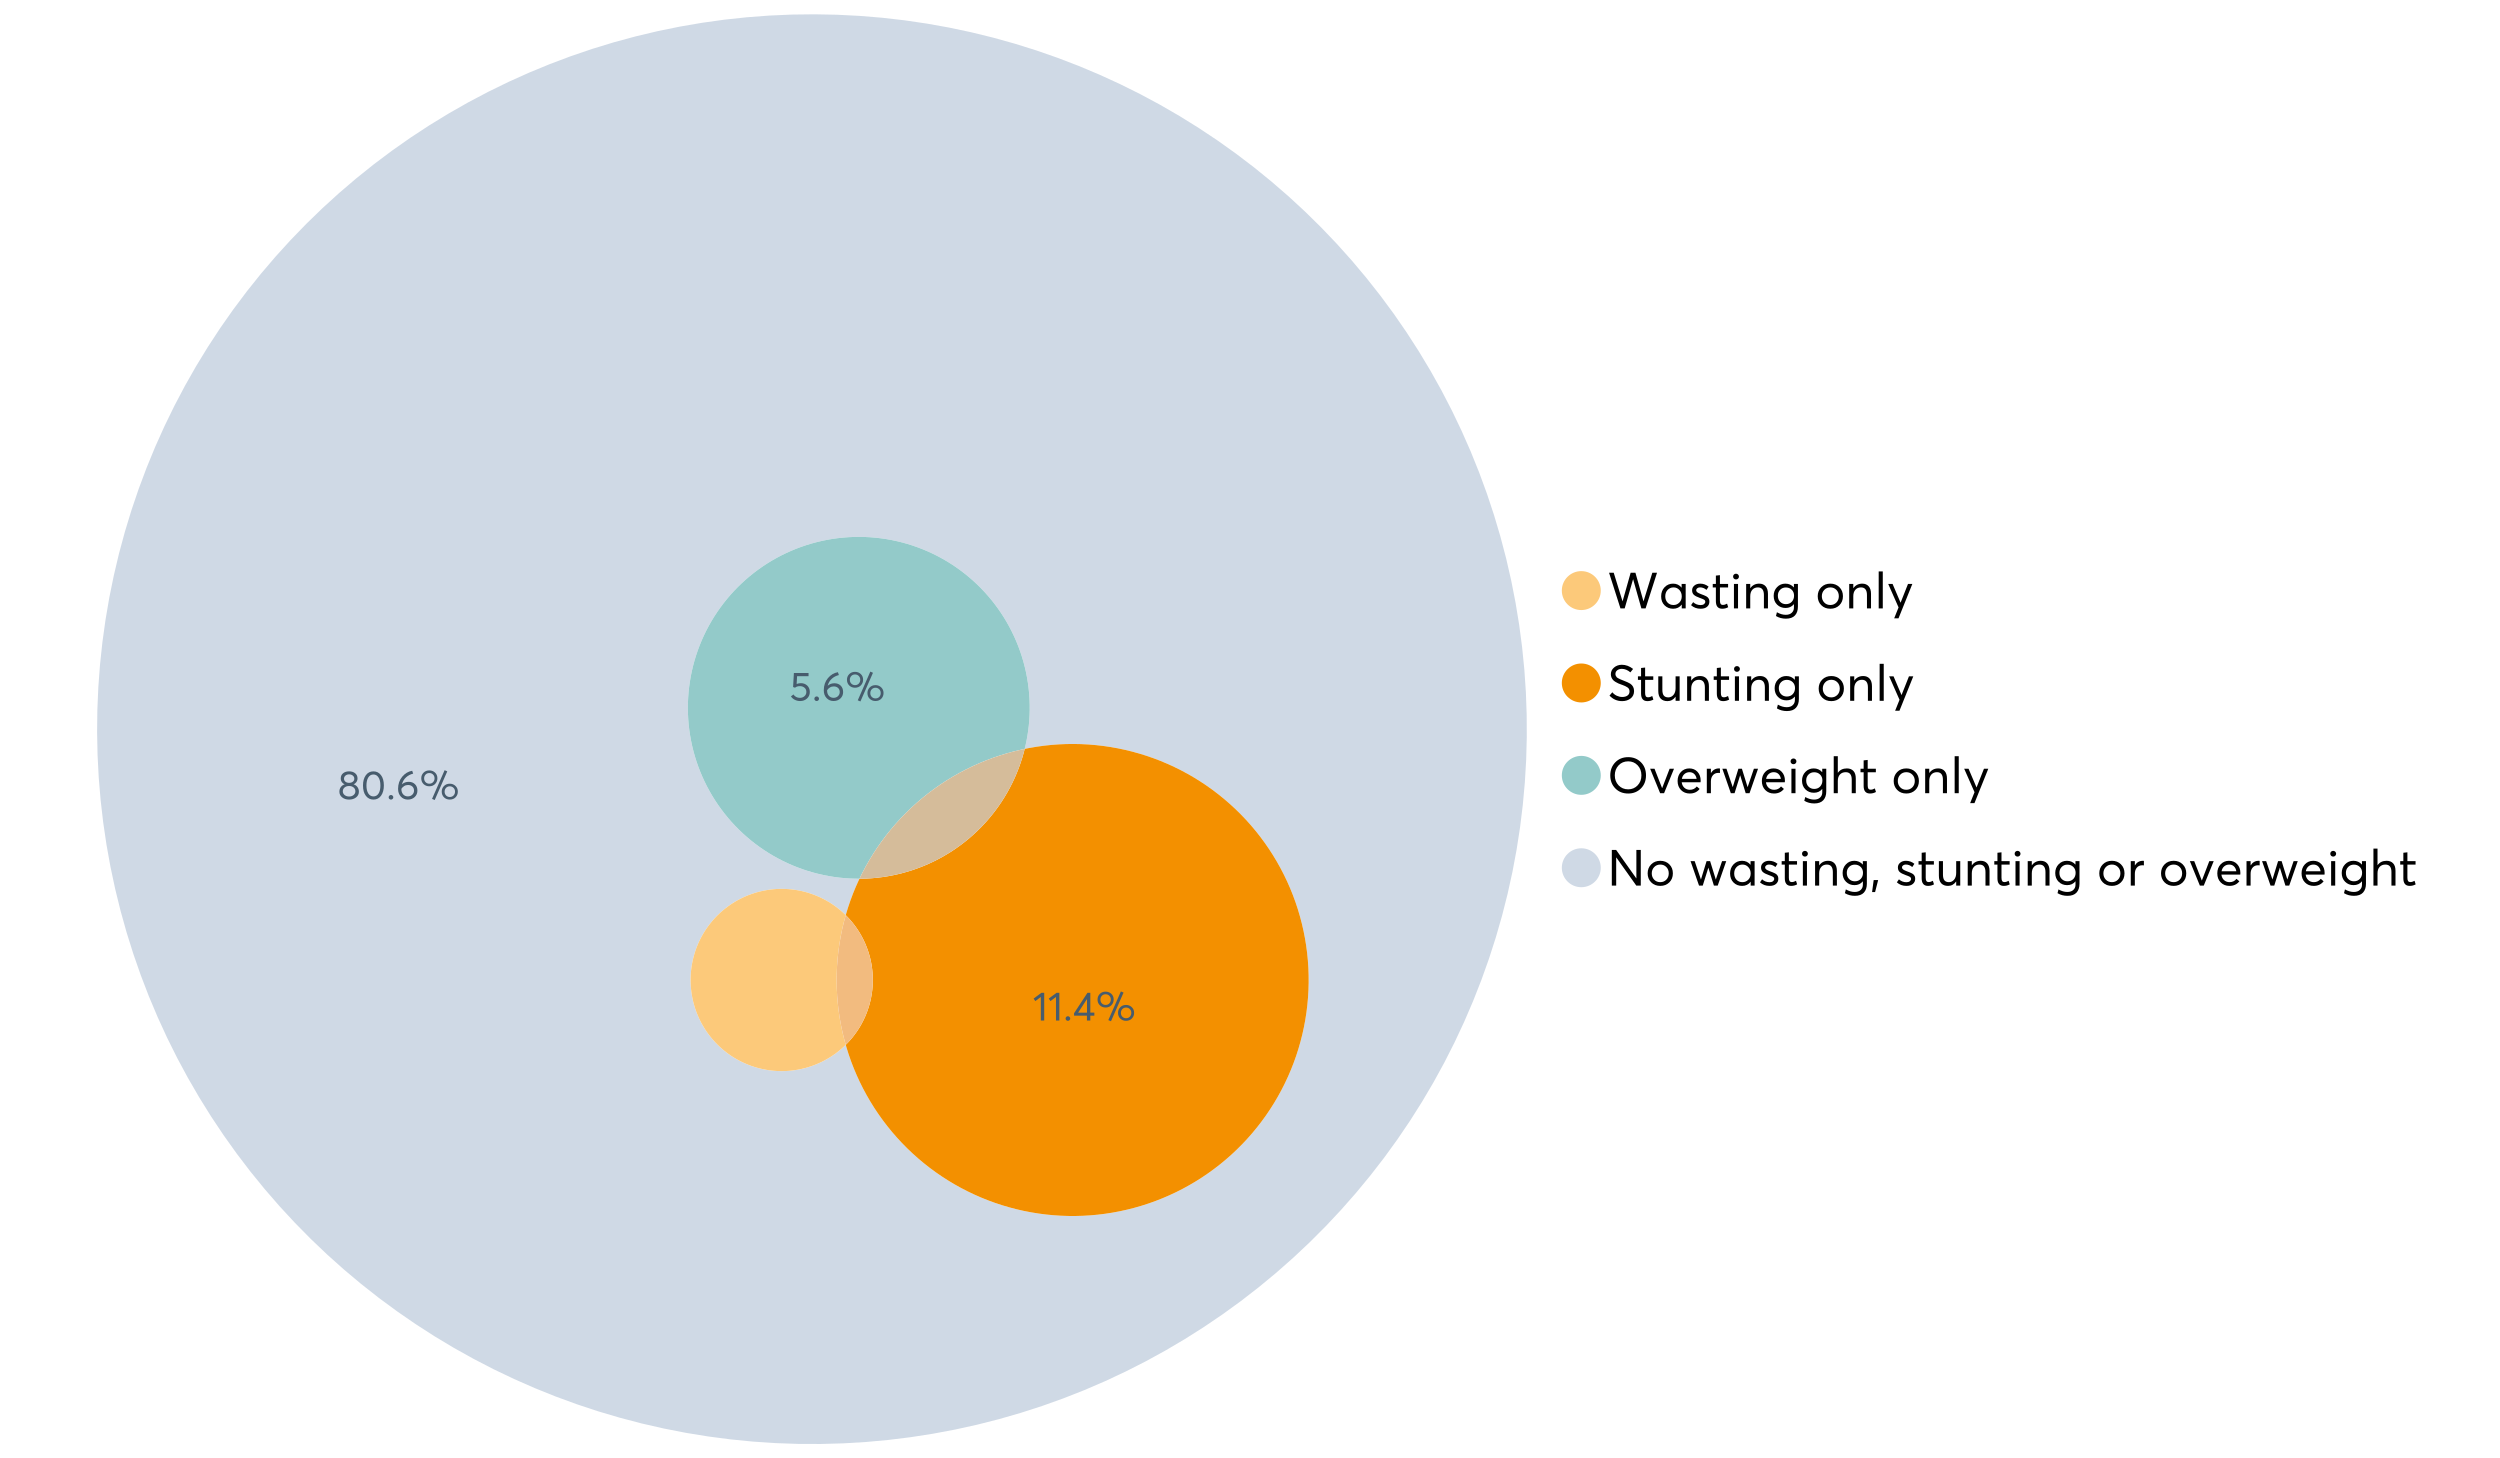 <?xml version="1.0" encoding="UTF-8"?>
<svg xmlns="http://www.w3.org/2000/svg" xmlns:xlink="http://www.w3.org/1999/xlink" width="1234.286pt" height="720pt" viewBox="0 0 1234.286 720" version="1.1">
<defs>
<g>
<symbol overflow="visible" id="glyph0-0">
<path style="stroke:none;" d=""/>
</symbol>
<symbol overflow="visible" id="glyph0-1">
<path style="stroke:none;" d="M 22.234 -17.609 L 24.547 -17.609 L 18.906 0 L 16.828 0 L 12.75 -14.438 L 12.734 -14.438 L 8.578 0 L 6.5 0 L 0.875 -17.609 L 3.172 -17.609 L 7.516 -3.547 L 7.562 -3.547 L 11.531 -17.609 L 13.891 -17.609 L 17.859 -3.5 L 17.891 -3.5 Z M 22.234 -17.609 "/>
</symbol>
<symbol overflow="visible" id="glyph0-2">
<path style="stroke:none;" d="M 11.297 -12.078 L 13.297 -12.078 L 13.297 0 L 11.359 0 L 11.359 -1.906 L 11.344 -1.906 C 10.312 -0.531 8.906 0.156 7.125 0.156 C 5.414 0.156 4 -0.406 2.875 -1.531 C 1.75 -2.656 1.188 -4.129 1.188 -5.953 C 1.188 -7.742 1.742 -9.238 2.859 -10.438 C 3.984 -11.633 5.395 -12.234 7.094 -12.234 C 8.812 -12.234 10.203 -11.578 11.266 -10.266 L 11.297 -10.266 Z M 7.297 -1.688 C 8.422 -1.688 9.379 -2.086 10.172 -2.891 C 10.961 -3.691 11.359 -4.711 11.359 -5.953 C 11.359 -7.191 10.973 -8.238 10.203 -9.094 C 9.441 -9.945 8.477 -10.375 7.312 -10.375 C 6.156 -10.375 5.18 -9.961 4.391 -9.141 C 3.609 -8.328 3.219 -7.266 3.219 -5.953 C 3.219 -4.711 3.594 -3.691 4.344 -2.891 C 5.102 -2.086 6.086 -1.688 7.297 -1.688 Z M 7.297 -1.688 "/>
</symbol>
<symbol overflow="visible" id="glyph0-3">
<path style="stroke:none;" d="M 5.609 0.156 C 3.734 0.156 2.156 -0.426 0.875 -1.594 L 1.906 -3.094 C 2.945 -2.133 4.18 -1.656 5.609 -1.656 C 6.305 -1.656 6.859 -1.812 7.266 -2.125 C 7.68 -2.445 7.891 -2.832 7.891 -3.281 C 7.891 -3.738 7.688 -4.086 7.281 -4.328 C 6.875 -4.566 6.164 -4.859 5.156 -5.203 C 5.094 -5.223 5.047 -5.242 5.016 -5.266 C 3.836 -5.672 2.938 -6.141 2.312 -6.672 C 1.695 -7.203 1.391 -7.973 1.391 -8.984 C 1.391 -9.91 1.766 -10.68 2.516 -11.297 C 3.266 -11.922 4.223 -12.234 5.391 -12.234 C 6.922 -12.234 8.301 -11.738 9.531 -10.75 L 8.484 -9.156 C 7.523 -9.977 6.457 -10.391 5.281 -10.391 C 4.801 -10.391 4.367 -10.258 3.984 -10 C 3.609 -9.738 3.422 -9.398 3.422 -8.984 C 3.422 -8.555 3.609 -8.207 3.984 -7.938 C 4.359 -7.676 4.93 -7.395 5.703 -7.094 C 5.836 -7.039 6.082 -6.945 6.438 -6.812 C 6.789 -6.688 7.023 -6.598 7.141 -6.547 C 7.254 -6.492 7.453 -6.406 7.734 -6.281 C 8.016 -6.164 8.207 -6.078 8.312 -6.016 C 8.414 -5.961 8.566 -5.867 8.766 -5.734 C 8.973 -5.598 9.113 -5.477 9.188 -5.375 C 9.258 -5.281 9.359 -5.148 9.484 -4.984 C 9.609 -4.816 9.695 -4.656 9.75 -4.5 C 9.801 -4.344 9.844 -4.16 9.875 -3.953 C 9.906 -3.742 9.922 -3.523 9.922 -3.297 C 9.922 -2.305 9.547 -1.484 8.797 -0.828 C 8.055 -0.172 6.992 0.156 5.609 0.156 Z M 5.609 0.156 "/>
</symbol>
<symbol overflow="visible" id="glyph0-4">
<path style="stroke:none;" d="M 5.328 0.156 C 3.234 0.156 2.188 -1.094 2.188 -3.594 L 2.188 -10.344 L 0.641 -10.344 L 0.641 -12.078 L 2.188 -12.078 L 2.188 -16.203 L 4.188 -16.422 L 4.188 -12.078 L 8.219 -12.078 L 8.219 -10.344 L 4.188 -10.344 L 4.188 -3.891 C 4.188 -3.148 4.297 -2.602 4.516 -2.25 C 4.742 -1.906 5.133 -1.734 5.688 -1.734 C 6.312 -1.734 6.988 -1.941 7.719 -2.359 L 8.266 -0.594 C 7.367 -0.094 6.391 0.156 5.328 0.156 Z M 5.328 0.156 "/>
</symbol>
<symbol overflow="visible" id="glyph0-5">
<path style="stroke:none;" d="M 3.094 -14.312 C 2.688 -14.312 2.344 -14.445 2.062 -14.719 C 1.789 -15 1.656 -15.336 1.656 -15.734 C 1.656 -16.129 1.789 -16.461 2.062 -16.734 C 2.344 -17.004 2.688 -17.141 3.094 -17.141 C 3.5 -17.141 3.844 -17 4.125 -16.719 C 4.406 -16.438 4.547 -16.109 4.547 -15.734 C 4.547 -15.336 4.406 -15 4.125 -14.719 C 3.844 -14.445 3.5 -14.312 3.094 -14.312 Z M 2.078 0 L 2.078 -12.078 L 4.094 -12.078 L 4.094 0 Z M 2.078 0 "/>
</symbol>
<symbol overflow="visible" id="glyph0-6">
<path style="stroke:none;" d="M 8.344 -12.234 C 9.676 -12.234 10.727 -11.805 11.5 -10.953 C 12.281 -10.098 12.672 -8.836 12.672 -7.172 L 12.672 0 L 10.672 0 L 10.672 -6.594 C 10.672 -9.113 9.688 -10.375 7.719 -10.375 C 6.562 -10.375 5.641 -9.988 4.953 -9.219 C 4.266 -8.445 3.922 -7.383 3.922 -6.031 L 3.922 0 L 1.906 0 L 1.906 -12.078 L 3.922 -12.078 L 3.922 -9.969 L 3.938 -9.969 C 5 -11.477 6.469 -12.234 8.344 -12.234 Z M 8.344 -12.234 "/>
</symbol>
<symbol overflow="visible" id="glyph0-7">
<path style="stroke:none;" d="M 11.094 -12.078 L 13.078 -12.078 L 13.078 -0.922 C 13.078 0.93 12.594 2.391 11.625 3.453 C 10.656 4.523 9.16 5.062 7.141 5.062 C 5.328 5.062 3.691 4.625 2.234 3.75 L 2.703 1.891 C 4.211 2.734 5.66 3.156 7.047 3.156 C 8.348 3.156 9.348 2.816 10.047 2.141 C 10.754 1.473 11.109 0.629 11.109 -0.391 L 11.109 -2.078 L 11.062 -2.078 C 10.051 -0.836 8.688 -0.219 6.969 -0.219 C 5.312 -0.219 3.922 -0.77 2.797 -1.875 C 1.672 -2.988 1.109 -4.43 1.109 -6.203 C 1.109 -7.922 1.66 -9.352 2.766 -10.5 C 3.867 -11.656 5.238 -12.234 6.875 -12.234 C 8.57 -12.234 9.961 -11.617 11.047 -10.391 L 11.094 -10.391 Z M 7.125 -2.109 C 8.332 -2.109 9.305 -2.5 10.047 -3.281 C 10.797 -4.07 11.172 -5.078 11.172 -6.297 C 11.172 -7.492 10.785 -8.469 10.016 -9.219 C 9.242 -9.969 8.281 -10.344 7.125 -10.344 C 5.977 -10.344 5.031 -9.957 4.281 -9.188 C 3.539 -8.426 3.172 -7.457 3.172 -6.281 C 3.172 -5.02 3.551 -4.008 4.312 -3.25 C 5.07 -2.488 6.008 -2.109 7.125 -2.109 Z M 7.125 -2.109 "/>
</symbol>
<symbol overflow="visible" id="glyph0-8">
<path style="stroke:none;" d=""/>
</symbol>
<symbol overflow="visible" id="glyph0-9">
<path style="stroke:none;" d="M 7.422 0.156 C 5.566 0.156 4.062 -0.43 2.906 -1.609 C 1.75 -2.785 1.172 -4.258 1.172 -6.031 C 1.172 -7.801 1.75 -9.273 2.906 -10.453 C 4.062 -11.641 5.566 -12.234 7.422 -12.234 C 9.203 -12.234 10.68 -11.656 11.859 -10.5 C 13.035 -9.344 13.625 -7.852 13.625 -6.031 C 13.625 -4.207 13.035 -2.719 11.859 -1.562 C 10.68 -0.414 9.203 0.156 7.422 0.156 Z M 7.422 -1.688 C 8.598 -1.688 9.586 -2.094 10.391 -2.906 C 11.191 -3.727 11.594 -4.77 11.594 -6.031 C 11.594 -7.301 11.191 -8.344 10.391 -9.156 C 9.598 -9.969 8.609 -10.375 7.422 -10.375 C 6.18 -10.375 5.164 -9.953 4.375 -9.109 C 3.594 -8.273 3.203 -7.242 3.203 -6.016 C 3.203 -4.797 3.594 -3.77 4.375 -2.938 C 5.164 -2.102 6.18 -1.688 7.422 -1.688 Z M 7.422 -1.688 "/>
</symbol>
<symbol overflow="visible" id="glyph0-10">
<path style="stroke:none;" d="M 2.078 0 L 2.078 -18.266 L 4.094 -18.266 L 4.094 0 Z M 2.078 0 "/>
</symbol>
<symbol overflow="visible" id="glyph0-11">
<path style="stroke:none;" d="M 10.344 -12.078 L 12.484 -12.078 L 5.656 4.906 L 3.516 4.906 L 5.688 -0.5 L 0.578 -12.078 L 2.734 -12.078 L 6.656 -2.875 L 6.703 -2.875 Z M 10.344 -12.078 "/>
</symbol>
<symbol overflow="visible" id="glyph0-12">
<path style="stroke:none;" d="M 7.344 0.156 C 4.875 0.156 2.789 -0.754 1.094 -2.578 L 2.484 -4.219 C 3.098 -3.457 3.844 -2.879 4.719 -2.484 C 5.594 -2.086 6.477 -1.891 7.375 -1.891 C 8.457 -1.891 9.328 -2.129 9.984 -2.609 C 10.641 -3.086 10.969 -3.75 10.969 -4.594 C 10.969 -5.051 10.891 -5.445 10.734 -5.781 C 10.578 -6.113 10.305 -6.406 9.922 -6.656 C 9.547 -6.914 9.176 -7.125 8.812 -7.281 C 8.457 -7.438 7.953 -7.641 7.297 -7.891 C 7.18 -7.941 7.086 -7.973 7.016 -7.984 C 6.367 -8.223 5.844 -8.426 5.438 -8.594 C 5.039 -8.77 4.582 -9.016 4.062 -9.328 C 3.539 -9.641 3.133 -9.957 2.844 -10.281 C 2.551 -10.602 2.297 -11.008 2.078 -11.5 C 1.867 -11.988 1.766 -12.531 1.766 -13.125 C 1.766 -14.438 2.285 -15.535 3.328 -16.422 C 4.367 -17.316 5.641 -17.773 7.141 -17.797 C 9.129 -17.797 10.992 -17.109 12.734 -15.734 L 11.406 -14.047 C 10.039 -15.203 8.617 -15.781 7.141 -15.781 C 6.285 -15.781 5.551 -15.551 4.938 -15.094 C 4.32 -14.645 4.016 -14.02 4.016 -13.219 C 4.016 -12.895 4.082 -12.594 4.219 -12.312 C 4.352 -12.039 4.5 -11.816 4.656 -11.641 C 4.82 -11.473 5.113 -11.281 5.531 -11.062 C 5.945 -10.852 6.273 -10.691 6.516 -10.578 C 6.754 -10.473 7.172 -10.305 7.766 -10.078 C 9.586 -9.379 10.785 -8.832 11.359 -8.438 C 12.598 -7.594 13.219 -6.383 13.219 -4.812 C 13.219 -3.258 12.645 -2.039 11.5 -1.156 C 10.352 -0.281 8.969 0.156 7.344 0.156 Z M 7.344 0.156 "/>
</symbol>
<symbol overflow="visible" id="glyph0-13">
<path style="stroke:none;" d="M 10.203 -12.078 L 12.203 -12.078 L 12.203 0 L 10.203 0 L 10.203 -2.016 L 10.172 -2.016 C 9.16 -0.566 7.836 0.156 6.203 0.156 C 4.766 0.156 3.645 -0.258 2.844 -1.094 C 2.051 -1.938 1.656 -3.203 1.656 -4.891 L 1.656 -12.078 L 3.672 -12.078 L 3.672 -5.453 C 3.672 -4.117 3.914 -3.156 4.406 -2.562 C 4.895 -1.977 5.633 -1.688 6.625 -1.688 C 7.613 -1.688 8.457 -2.094 9.156 -2.906 C 9.852 -3.727 10.203 -4.836 10.203 -6.234 Z M 10.203 -12.078 "/>
</symbol>
<symbol overflow="visible" id="glyph0-14">
<path style="stroke:none;" d="M 10.328 0.156 C 7.711 0.156 5.582 -0.691 3.938 -2.391 C 2.289 -4.086 1.469 -6.223 1.469 -8.797 C 1.469 -11.379 2.289 -13.523 3.938 -15.234 C 5.582 -16.941 7.711 -17.797 10.328 -17.797 C 12.836 -17.797 14.926 -16.961 16.594 -15.297 C 18.27 -13.629 19.109 -11.469 19.109 -8.812 C 19.109 -6.164 18.27 -4.008 16.594 -2.344 C 14.926 -0.676 12.836 0.156 10.328 0.156 Z M 10.328 -1.906 C 12.172 -1.906 13.719 -2.555 14.969 -3.859 C 16.219 -5.16 16.844 -6.812 16.844 -8.812 C 16.844 -10.82 16.219 -12.477 14.969 -13.781 C 13.719 -15.082 12.172 -15.734 10.328 -15.734 C 8.391 -15.734 6.801 -15.066 5.562 -13.734 C 4.32 -12.398 3.703 -10.754 3.703 -8.797 C 3.703 -6.848 4.32 -5.211 5.562 -3.891 C 6.801 -2.566 8.391 -1.906 10.328 -1.906 Z M 10.328 -1.906 "/>
</symbol>
<symbol overflow="visible" id="glyph0-15">
<path style="stroke:none;" d="M 10.203 -12.078 L 12.375 -12.078 L 7.469 0 L 5.531 0 L 0.594 -12.078 L 2.75 -12.078 L 6.469 -2.562 L 6.547 -2.562 Z M 10.203 -12.078 "/>
</symbol>
<symbol overflow="visible" id="glyph0-16">
<path style="stroke:none;" d="M 12.562 -6.234 C 12.562 -6.098 12.551 -5.922 12.531 -5.703 L 12.5 -5.406 L 3.203 -5.406 C 3.336 -4.281 3.77 -3.379 4.5 -2.703 C 5.238 -2.023 6.156 -1.688 7.25 -1.688 C 8.656 -1.688 9.785 -2.234 10.641 -3.328 L 12.062 -2.109 C 10.883 -0.598 9.254 0.156 7.172 0.156 C 5.43 0.156 3.992 -0.414 2.859 -1.562 C 1.734 -2.719 1.172 -4.207 1.172 -6.031 C 1.172 -7.832 1.719 -9.316 2.812 -10.484 C 3.914 -11.648 5.297 -12.234 6.953 -12.234 C 8.617 -12.234 9.969 -11.672 11 -10.547 C 12.039 -9.422 12.562 -7.984 12.562 -6.234 Z M 9.406 -9.469 C 8.789 -10.07 8.004 -10.375 7.047 -10.375 C 6.086 -10.375 5.266 -10.078 4.578 -9.484 C 3.891 -8.898 3.457 -8.098 3.281 -7.078 L 10.562 -7.078 C 10.406 -8.078 10.02 -8.875 9.406 -9.469 Z M 9.406 -9.469 "/>
</symbol>
<symbol overflow="visible" id="glyph0-17">
<path style="stroke:none;" d="M 7.891 -12.234 C 8.141 -12.234 8.305 -12.223 8.391 -12.203 L 8.391 -9.969 C 8.023 -10.008 7.758 -10.031 7.594 -10.031 C 6.469 -10.031 5.57 -9.641 4.906 -8.859 C 4.25 -8.078 3.922 -7.066 3.922 -5.828 L 3.922 0 L 1.906 0 L 1.906 -12.078 L 3.922 -12.078 L 3.922 -9.953 L 3.938 -9.953 C 4.883 -11.473 6.203 -12.234 7.891 -12.234 Z M 7.891 -12.234 "/>
</symbol>
<symbol overflow="visible" id="glyph0-18">
<path style="stroke:none;" d="M 16.297 -12.078 L 18.344 -12.078 L 14.141 0 L 12.25 0 L 9.531 -8.812 L 9.5 -8.812 L 6.75 0 L 4.906 0 L 0.719 -12.078 L 2.75 -12.078 L 5.828 -3.047 L 5.875 -3.047 L 8.641 -12.078 L 10.375 -12.078 L 13.172 -3.047 L 13.219 -3.047 Z M 16.297 -12.078 "/>
</symbol>
<symbol overflow="visible" id="glyph0-19">
<path style="stroke:none;" d="M 8.406 -12.234 C 9.781 -12.234 10.852 -11.816 11.625 -10.984 C 12.406 -10.16 12.797 -8.914 12.797 -7.25 L 12.797 0 L 10.797 0 L 10.797 -6.672 C 10.797 -9.141 9.812 -10.375 7.844 -10.375 C 6.633 -10.375 5.676 -9.992 4.969 -9.234 C 4.27 -8.473 3.922 -7.422 3.922 -6.078 L 3.922 0 L 1.906 0 L 1.906 -18.266 L 3.922 -18.266 L 3.922 -10.094 L 3.969 -10.094 C 4.977 -11.52 6.457 -12.234 8.406 -12.234 Z M 8.406 -12.234 "/>
</symbol>
<symbol overflow="visible" id="glyph0-20">
<path style="stroke:none;" d="M 14.359 -17.609 L 16.531 -17.609 L 16.531 0 L 14.312 0 L 4.438 -13.891 L 4.391 -13.891 L 4.391 0 L 2.234 0 L 2.234 -17.609 L 4.359 -17.609 L 14.312 -3.578 L 14.359 -3.578 Z M 14.359 -17.609 "/>
</symbol>
<symbol overflow="visible" id="glyph0-21">
<path style="stroke:none;" d="M 0.797 3.219 L 1.594 -2.734 L 3.797 -2.734 L 2.281 3.219 Z M 0.797 3.219 "/>
</symbol>
<symbol overflow="visible" id="glyph1-0">
<path style="stroke:none;" d=""/>
</symbol>
<symbol overflow="visible" id="glyph1-1">
<path style="stroke:none;" d="M 7.938 -7.422 C 8.719 -7.16 9.348 -6.711 9.828 -6.078 C 10.305 -5.441 10.547 -4.672 10.547 -3.766 C 10.547 -2.609 10.086 -1.672 9.172 -0.953 C 8.254 -0.234 7.102 0.125 5.719 0.125 C 4.32 0.125 3.172 -0.242 2.266 -0.984 C 1.367 -1.723 0.922 -2.648 0.922 -3.766 C 0.922 -4.672 1.16 -5.441 1.641 -6.078 C 2.117 -6.711 2.742 -7.16 3.516 -7.422 L 3.516 -7.438 C 3.004 -7.594 2.555 -7.938 2.172 -8.469 C 1.785 -9 1.594 -9.617 1.594 -10.328 C 1.594 -11.398 1.977 -12.25 2.75 -12.875 C 3.52 -13.5 4.508 -13.812 5.719 -13.812 C 6.957 -13.812 7.957 -13.492 8.719 -12.859 C 9.488 -12.223 9.875 -11.379 9.875 -10.328 C 9.875 -9.641 9.676 -9.023 9.281 -8.484 C 8.883 -7.941 8.438 -7.594 7.938 -7.438 Z M 5.719 -12.328 C 4.977 -12.328 4.375 -12.117 3.906 -11.703 C 3.438 -11.285 3.203 -10.785 3.203 -10.203 C 3.203 -9.578 3.438 -9.078 3.906 -8.703 C 4.375 -8.328 4.977 -8.141 5.719 -8.141 C 6.477 -8.141 7.094 -8.328 7.562 -8.703 C 8.039 -9.078 8.281 -9.578 8.281 -10.203 C 8.281 -10.816 8.035 -11.32 7.547 -11.719 C 7.055 -12.125 6.445 -12.328 5.719 -12.328 Z M 5.719 -1.391 C 6.633 -1.391 7.379 -1.641 7.953 -2.141 C 8.523 -2.641 8.812 -3.242 8.812 -3.953 C 8.812 -4.734 8.523 -5.363 7.953 -5.844 C 7.379 -6.332 6.633 -6.578 5.719 -6.578 C 4.789 -6.578 4.039 -6.332 3.469 -5.844 C 2.895 -5.363 2.609 -4.734 2.609 -3.953 C 2.609 -3.211 2.906 -2.598 3.5 -2.109 C 4.102 -1.629 4.844 -1.391 5.719 -1.391 Z M 5.719 -1.391 "/>
</symbol>
<symbol overflow="visible" id="glyph1-2">
<path style="stroke:none;" d="M 6.266 0.125 C 4.734 0.125 3.488 -0.488 2.531 -1.719 C 1.582 -2.945 1.109 -4.656 1.109 -6.844 C 1.109 -8.914 1.566 -10.594 2.484 -11.875 C 3.41 -13.164 4.672 -13.812 6.266 -13.812 C 7.785 -13.812 9.02 -13.195 9.969 -11.969 C 10.926 -10.738 11.406 -9.031 11.406 -6.844 C 11.406 -4.77 10.945 -3.086 10.031 -1.797 C 9.125 -0.516 7.867 0.125 6.266 0.125 Z M 6.266 -1.438 C 7.348 -1.438 8.191 -1.922 8.797 -2.891 C 9.398 -3.859 9.703 -5.176 9.703 -6.844 C 9.703 -8.551 9.383 -9.879 8.75 -10.828 C 8.125 -11.785 7.297 -12.266 6.266 -12.266 C 5.18 -12.266 4.332 -11.773 3.719 -10.797 C 3.113 -9.816 2.812 -8.5 2.812 -6.844 C 2.812 -5.133 3.125 -3.805 3.75 -2.859 C 4.383 -1.91 5.223 -1.438 6.266 -1.438 Z M 6.266 -1.438 "/>
</symbol>
<symbol overflow="visible" id="glyph1-3">
<path style="stroke:none;" d="M 2.406 0.125 C 2.07 0.125 1.797 0.016 1.578 -0.203 C 1.359 -0.422 1.25 -0.688 1.25 -1 C 1.25 -1.312 1.359 -1.578 1.578 -1.797 C 1.797 -2.023 2.07 -2.141 2.406 -2.141 C 2.719 -2.141 2.984 -2.023 3.203 -1.797 C 3.43 -1.578 3.547 -1.312 3.547 -1 C 3.547 -0.688 3.43 -0.422 3.203 -0.203 C 2.984 0.016 2.719 0.125 2.406 0.125 Z M 2.406 0.125 "/>
</symbol>
<symbol overflow="visible" id="glyph1-4">
<path style="stroke:none;" d="M 6.375 -8.641 C 7.625 -8.641 8.645 -8.25 9.438 -7.469 C 10.238 -6.688 10.641 -5.625 10.641 -4.281 C 10.641 -3.02 10.191 -1.969 9.297 -1.125 C 8.398 -0.289 7.273 0.125 5.922 0.125 C 4.535 0.125 3.383 -0.363 2.469 -1.344 C 1.551 -2.332 1.094 -3.602 1.094 -5.156 C 1.094 -7.531 1.773 -9.535 3.141 -11.172 C 4.516 -12.805 6.156 -13.785 8.062 -14.109 L 8.547 -12.688 C 7.223 -12.375 6.062 -11.77 5.062 -10.875 C 4.062 -9.988 3.379 -8.836 3.016 -7.422 L 3.031 -7.422 C 3.914 -8.234 5.031 -8.641 6.375 -8.641 Z M 5.906 -1.453 C 6.801 -1.453 7.535 -1.727 8.109 -2.281 C 8.68 -2.832 8.969 -3.508 8.969 -4.312 C 8.969 -5.145 8.695 -5.812 8.156 -6.312 C 7.625 -6.82 6.906 -7.078 6 -7.078 C 5.281 -7.078 4.641 -6.895 4.078 -6.531 C 3.516 -6.176 3.066 -5.734 2.734 -5.203 L 2.734 -5.062 C 2.734 -3.988 3.023 -3.117 3.609 -2.453 C 4.203 -1.785 4.969 -1.453 5.906 -1.453 Z M 5.906 -1.453 "/>
</symbol>
<symbol overflow="visible" id="glyph1-5">
<path style="stroke:none;" d="M 7.531 0.344 L 6.219 -0.219 L 12.422 -14.391 L 13.734 -13.812 Z M 4.859 -6.438 C 3.742 -6.438 2.801 -6.801 2.031 -7.531 C 1.27 -8.27 0.891 -9.223 0.891 -10.391 C 0.891 -11.473 1.258 -12.391 2 -13.141 C 2.738 -13.898 3.691 -14.281 4.859 -14.281 C 5.984 -14.281 6.93 -13.922 7.703 -13.203 C 8.473 -12.484 8.859 -11.547 8.859 -10.391 C 8.859 -9.285 8.484 -8.348 7.734 -7.578 C 6.992 -6.816 6.035 -6.438 4.859 -6.438 Z M 4.891 -7.719 C 5.641 -7.719 6.254 -7.973 6.734 -8.484 C 7.211 -8.992 7.453 -9.625 7.453 -10.375 C 7.453 -11.145 7.203 -11.77 6.703 -12.25 C 6.211 -12.738 5.609 -12.984 4.891 -12.984 C 4.129 -12.984 3.508 -12.734 3.031 -12.234 C 2.551 -11.734 2.312 -11.113 2.312 -10.375 C 2.312 -9.582 2.555 -8.941 3.047 -8.453 C 3.535 -7.961 4.148 -7.719 4.891 -7.719 Z M 14.969 0.125 C 13.852 0.125 12.91 -0.238 12.141 -0.969 C 11.379 -1.707 11 -2.656 11 -3.812 C 11 -4.895 11.367 -5.816 12.109 -6.578 C 12.859 -7.336 13.812 -7.719 14.969 -7.719 C 16.082 -7.719 17.023 -7.348 17.797 -6.609 C 18.566 -5.879 18.953 -4.945 18.953 -3.812 C 18.953 -2.707 18.582 -1.773 17.844 -1.016 C 17.113 -0.254 16.156 0.125 14.969 0.125 Z M 14.969 -1.156 C 15.738 -1.156 16.363 -1.406 16.844 -1.906 C 17.32 -2.414 17.562 -3.039 17.562 -3.781 C 17.562 -4.57 17.312 -5.207 16.812 -5.688 C 16.312 -6.176 15.695 -6.422 14.969 -6.422 C 14.219 -6.422 13.602 -6.164 13.125 -5.656 C 12.656 -5.156 12.422 -4.531 12.422 -3.781 C 12.422 -3.008 12.664 -2.379 13.156 -1.891 C 13.645 -1.398 14.25 -1.156 14.969 -1.156 Z M 14.969 -1.156 "/>
</symbol>
<symbol overflow="visible" id="glyph1-6">
<path style="stroke:none;" d="M 3.984 0 L 3.984 -11.656 L 1.25 -9.609 L 0.422 -10.859 L 4.266 -13.703 L 5.656 -13.703 L 5.656 0 Z M 3.984 0 "/>
</symbol>
<symbol overflow="visible" id="glyph1-7">
<path style="stroke:none;" d="M 6.984 0 L 6.984 -2.406 L 0.625 -2.406 L 0.625 -3.609 L 7.234 -13.703 L 8.656 -13.703 L 8.656 -3.922 L 10.641 -3.922 L 10.641 -2.406 L 8.656 -2.406 L 8.656 0 Z M 2.625 -3.891 L 7.016 -3.891 L 7.016 -10.641 Z M 2.625 -3.891 "/>
</symbol>
<symbol overflow="visible" id="glyph1-8">
<path style="stroke:none;" d="M 5.688 -8.688 C 6.945 -8.688 8 -8.289 8.844 -7.5 C 9.688 -6.707 10.109 -5.648 10.109 -4.328 C 10.109 -3.023 9.648 -1.953 8.734 -1.109 C 7.816 -0.273 6.688 0.141 5.344 0.141 C 4.395 0.141 3.52 -0.062 2.719 -0.469 C 1.914 -0.875 1.273 -1.438 0.797 -2.156 L 2.047 -3.109 C 2.367 -2.586 2.805 -2.176 3.359 -1.875 C 3.91 -1.582 4.531 -1.438 5.219 -1.438 C 6.113 -1.438 6.867 -1.711 7.484 -2.266 C 8.098 -2.816 8.406 -3.508 8.406 -4.344 C 8.406 -5.238 8.098 -5.941 7.484 -6.453 C 6.867 -6.961 6.125 -7.219 5.25 -7.219 C 4.207 -7.219 3.398 -6.961 2.828 -6.453 L 1.859 -6.766 L 2.25 -13.703 L 9.484 -13.703 L 9.484 -12.141 L 3.828 -12.141 L 3.609 -8.297 C 4.367 -8.555 5.062 -8.688 5.688 -8.688 Z M 5.688 -8.688 "/>
</symbol>
</g>
</defs>
<g id="surface150902">
<path style=" stroke:none;fill-rule:nonzero;fill:rgb(98.824%,78.824%,47.843%);fill-opacity:1;" d="M 790.324 291.582 C 790.324 296.891 786.02 301.195 780.711 301.195 C 775.398 301.195 771.094 296.891 771.094 291.582 C 771.094 286.273 775.398 281.969 780.711 281.969 C 786.02 281.969 790.324 286.273 790.324 291.582 "/>
<g style="fill:rgb(0%,0%,0%);fill-opacity:1;">
  <use xlink:href="#glyph0-1" x="793.543" y="300.387"/>
  <use xlink:href="#glyph0-2" x="818.944" y="300.387"/>
  <use xlink:href="#glyph0-3" x="834.026" y="300.387"/>
  <use xlink:href="#glyph0-4" x="844.965" y="300.387"/>
  <use xlink:href="#glyph0-5" x="853.994" y="300.387"/>
  <use xlink:href="#glyph0-6" x="860.195" y="300.387"/>
  <use xlink:href="#glyph0-7" x="874.583" y="300.387"/>
  <use xlink:href="#glyph0-8" x="889.441" y="300.387"/>
  <use xlink:href="#glyph0-9" x="896.263" y="300.387"/>
  <use xlink:href="#glyph0-6" x="911.072" y="300.387"/>
  <use xlink:href="#glyph0-10" x="925.459" y="300.387"/>
  <use xlink:href="#glyph0-11" x="931.66" y="300.387"/>
</g>
<path style=" stroke:none;fill-rule:nonzero;fill:rgb(95.294%,56.471%,0%);fill-opacity:1;" d="M 790.324 337.195 C 790.324 342.504 786.02 346.809 780.711 346.809 C 775.398 346.809 771.094 342.504 771.094 337.195 C 771.094 331.883 775.398 327.578 780.711 327.578 C 786.02 327.578 790.324 331.883 790.324 337.195 "/>
<g style="fill:rgb(0%,0%,0%);fill-opacity:1;">
  <use xlink:href="#glyph0-12" x="793.543" y="346"/>
  <use xlink:href="#glyph0-4" x="808.029" y="346"/>
  <use xlink:href="#glyph0-13" x="817.059" y="346"/>
  <use xlink:href="#glyph0-6" x="831.049" y="346"/>
  <use xlink:href="#glyph0-4" x="845.436" y="346"/>
  <use xlink:href="#glyph0-5" x="854.465" y="346"/>
  <use xlink:href="#glyph0-6" x="860.667" y="346"/>
  <use xlink:href="#glyph0-7" x="875.054" y="346"/>
  <use xlink:href="#glyph0-8" x="889.913" y="346"/>
  <use xlink:href="#glyph0-9" x="896.734" y="346"/>
  <use xlink:href="#glyph0-6" x="911.543" y="346"/>
  <use xlink:href="#glyph0-10" x="925.93" y="346"/>
  <use xlink:href="#glyph0-11" x="932.132" y="346"/>
</g>
<path style=" stroke:none;fill-rule:nonzero;fill:rgb(57.647%,79.216%,78.824%);fill-opacity:1;" d="M 790.324 382.805 C 790.324 388.117 786.02 392.422 780.711 392.422 C 775.398 392.422 771.094 388.117 771.094 382.805 C 771.094 377.496 775.398 373.191 780.711 373.191 C 786.02 373.191 790.324 377.496 790.324 382.805 "/>
<g style="fill:rgb(0%,0%,0%);fill-opacity:1;">
  <use xlink:href="#glyph0-14" x="793.543" y="391.613"/>
  <use xlink:href="#glyph0-15" x="814.107" y="391.613"/>
  <use xlink:href="#glyph0-16" x="827.08" y="391.613"/>
  <use xlink:href="#glyph0-17" x="840.773" y="391.613"/>
  <use xlink:href="#glyph0-18" x="849.628" y="391.613"/>
  <use xlink:href="#glyph0-16" x="868.679" y="391.613"/>
  <use xlink:href="#glyph0-5" x="882.372" y="391.613"/>
  <use xlink:href="#glyph0-7" x="888.573" y="391.613"/>
  <use xlink:href="#glyph0-19" x="903.432" y="391.613"/>
  <use xlink:href="#glyph0-4" x="917.918" y="391.613"/>
  <use xlink:href="#glyph0-8" x="926.947" y="391.613"/>
  <use xlink:href="#glyph0-9" x="933.769" y="391.613"/>
  <use xlink:href="#glyph0-6" x="948.578" y="391.613"/>
  <use xlink:href="#glyph0-10" x="962.965" y="391.613"/>
  <use xlink:href="#glyph0-11" x="969.166" y="391.613"/>
</g>
<path style=" stroke:none;fill-rule:nonzero;fill:rgb(81.176%,85.098%,89.804%);fill-opacity:1;" d="M 790.324 428.418 C 790.324 433.727 786.02 438.031 780.711 438.031 C 775.398 438.031 771.094 433.727 771.094 428.418 C 771.094 423.109 775.398 418.805 780.711 418.805 C 786.02 418.805 790.324 423.109 790.324 428.418 "/>
<g style="fill:rgb(0%,0%,0%);fill-opacity:1;">
  <use xlink:href="#glyph0-20" x="793.543" y="437.223"/>
  <use xlink:href="#glyph0-9" x="812.296" y="437.223"/>
  <use xlink:href="#glyph0-8" x="827.105" y="437.223"/>
  <use xlink:href="#glyph0-18" x="833.926" y="437.223"/>
  <use xlink:href="#glyph0-2" x="852.977" y="437.223"/>
  <use xlink:href="#glyph0-3" x="868.059" y="437.223"/>
  <use xlink:href="#glyph0-4" x="878.998" y="437.223"/>
  <use xlink:href="#glyph0-5" x="888.027" y="437.223"/>
  <use xlink:href="#glyph0-6" x="894.229" y="437.223"/>
  <use xlink:href="#glyph0-7" x="908.616" y="437.223"/>
  <use xlink:href="#glyph0-21" x="923.474" y="437.223"/>
  <use xlink:href="#glyph0-8" x="928.808" y="437.223"/>
  <use xlink:href="#glyph0-3" x="935.629" y="437.223"/>
  <use xlink:href="#glyph0-4" x="946.568" y="437.223"/>
  <use xlink:href="#glyph0-13" x="955.598" y="437.223"/>
  <use xlink:href="#glyph0-6" x="969.588" y="437.223"/>
  <use xlink:href="#glyph0-4" x="983.975" y="437.223"/>
  <use xlink:href="#glyph0-5" x="993.004" y="437.223"/>
  <use xlink:href="#glyph0-6" x="999.206" y="437.223"/>
  <use xlink:href="#glyph0-7" x="1013.593" y="437.223"/>
  <use xlink:href="#glyph0-8" x="1028.452" y="437.223"/>
  <use xlink:href="#glyph0-9" x="1035.273" y="437.223"/>
  <use xlink:href="#glyph0-17" x="1050.082" y="437.223"/>
  <use xlink:href="#glyph0-8" x="1058.938" y="437.223"/>
  <use xlink:href="#glyph0-9" x="1065.759" y="437.223"/>
  <use xlink:href="#glyph0-15" x="1080.568" y="437.223"/>
  <use xlink:href="#glyph0-16" x="1093.541" y="437.223"/>
  <use xlink:href="#glyph0-17" x="1107.234" y="437.223"/>
  <use xlink:href="#glyph0-18" x="1116.09" y="437.223"/>
  <use xlink:href="#glyph0-16" x="1135.14" y="437.223"/>
  <use xlink:href="#glyph0-5" x="1148.833" y="437.223"/>
  <use xlink:href="#glyph0-7" x="1155.034" y="437.223"/>
  <use xlink:href="#glyph0-19" x="1169.893" y="437.223"/>
  <use xlink:href="#glyph0-4" x="1184.379" y="437.223"/>
</g>
<path style=" stroke:none;fill-rule:nonzero;fill:rgb(81.176%,85.098%,89.804%);fill-opacity:1;" d="M 416.324 712.602 L 427.445 711.941 L 438.543 710.926 L 449.602 709.562 L 460.613 707.848 L 471.566 705.789 L 482.445 703.387 L 493.246 700.641 L 503.953 697.555 L 514.559 694.133 L 525.051 690.375 L 535.418 686.293 L 545.648 681.883 L 555.738 677.152 L 565.676 672.105 L 575.445 666.746 L 585.043 661.082 L 594.453 655.117 L 603.676 648.859 L 612.691 642.316 L 621.5 635.488 L 630.086 628.387 L 638.445 621.016 L 646.566 613.387 L 654.441 605.504 L 662.066 597.375 L 669.43 589.012 L 676.523 580.422 L 683.348 571.609 L 689.887 562.586 L 696.137 553.363 L 702.094 543.945 L 707.75 534.344 L 713.102 524.57 L 718.141 514.633 L 722.863 504.539 L 727.266 494.301 L 731.344 483.93 L 735.09 473.438 L 738.504 462.832 L 741.582 452.121 L 744.32 441.32 L 746.719 430.438 L 748.77 419.484 L 750.473 408.473 L 751.828 397.41 L 752.836 386.312 L 753.492 375.188 L 753.793 364.051 L 753.746 352.906 L 753.348 341.77 L 752.598 330.652 L 751.492 319.566 L 750.043 308.516 L 748.242 297.52 L 746.098 286.586 L 743.609 275.723 L 740.777 264.945 L 737.605 254.262 L 734.102 243.684 L 730.262 233.223 L 726.098 222.891 L 721.605 212.691 L 716.797 202.641 L 711.672 192.746 L 706.234 183.016 L 700.496 173.465 L 694.457 164.098 L 688.129 154.93 L 681.512 145.965 L 674.613 137.211 L 667.445 128.68 L 660.008 120.379 L 652.316 112.32 L 644.371 104.504 L 636.184 96.945 L 627.762 89.648 L 619.117 82.621 L 610.25 75.871 L 601.176 69.402 L 591.902 63.223 L 582.438 57.34 L 572.793 51.758 L 562.977 46.484 L 553 41.523 L 542.871 36.883 L 532.598 32.559 L 522.195 28.566 L 511.672 24.898 L 501.039 21.57 L 490.305 18.578 L 479.48 15.922 L 468.582 13.613 L 457.613 11.648 L 446.586 10.031 L 435.516 8.762 L 424.41 7.844 L 413.281 7.277 L 402.141 7.062 L 391 7.195 L 379.867 7.684 L 368.754 8.523 L 357.676 9.711 L 346.637 11.25 L 335.656 13.137 L 324.738 15.367 L 313.898 17.945 L 303.141 20.859 L 292.484 24.113 L 281.934 27.703 L 271.504 31.625 L 261.203 35.871 L 251.039 40.441 L 241.027 45.332 L 231.172 50.535 L 221.488 56.047 L 211.98 61.863 L 202.664 67.973 L 193.543 74.375 L 184.633 81.062 L 175.934 88.031 L 167.461 95.266 L 159.219 102.766 L 151.219 110.523 L 143.469 118.531 L 135.973 126.777 L 128.742 135.254 L 121.785 143.957 L 115.102 152.875 L 108.707 162 L 102.602 171.324 L 96.793 180.832 L 91.289 190.523 L 86.094 200.379 L 81.211 210.395 L 76.648 220.562 L 72.406 230.867 L 68.496 241.301 L 64.914 251.852 L 61.668 262.512 L 58.758 273.27 L 56.191 284.113 L 53.965 295.031 L 52.09 306.016 L 50.559 317.055 L 49.379 328.133 L 48.547 339.246 L 48.066 350.379 L 47.938 361.52 L 48.164 372.664 L 48.738 383.789 L 49.664 394.895 L 50.941 405.965 L 52.566 416.988 L 54.539 427.957 L 56.859 438.855 L 59.52 449.676 L 62.52 460.41 L 65.859 471.039 L 69.531 481.559 L 73.531 491.961 L 77.863 502.227 L 82.512 512.355 L 87.48 522.328 L 92.762 532.141 L 98.348 541.781 L 104.238 551.242 L 110.426 560.512 L 116.898 569.582 L 123.656 578.441 L 130.691 587.082 L 137.992 595.5 L 145.559 603.68 L 153.379 611.621 L 161.445 619.309 L 169.75 626.738 L 178.285 633.898 L 187.043 640.789 L 196.016 647.402 L 205.191 653.723 L 214.559 659.754 L 224.117 665.488 L 233.848 670.914 L 243.746 676.035 L 253.801 680.836 L 264.004 685.32 L 274.34 689.477 L 284.805 693.309 L 295.383 696.809 L 306.07 699.969 L 316.848 702.793 L 327.711 705.273 L 338.648 707.414 L 349.648 709.203 L 360.695 710.648 L 371.785 711.742 L 382.906 712.484 L 394.039 712.875 L 405.184 712.914 Z M 527.328 600.34 L 523.652 600.211 L 519.98 599.965 L 516.32 599.605 L 512.672 599.129 L 509.039 598.535 L 505.43 597.832 L 501.844 597.012 L 498.285 596.078 L 494.754 595.035 L 491.262 593.879 L 487.809 592.613 L 484.395 591.242 L 481.027 589.762 L 477.707 588.176 L 474.438 586.488 L 471.227 584.695 L 468.07 582.801 L 464.977 580.809 L 461.949 578.723 L 458.984 576.539 L 456.094 574.266 L 453.277 571.898 L 450.535 569.449 L 447.871 566.91 L 445.289 564.289 L 442.793 561.586 L 440.379 558.809 L 438.059 555.953 L 435.828 553.031 L 433.691 550.035 L 431.648 546.977 L 429.703 543.852 L 427.859 540.668 L 426.113 537.43 L 424.473 534.137 L 422.938 530.793 L 421.508 527.402 L 420.188 523.969 L 418.977 520.496 L 417.875 516.984 L 417.555 515.84 L 417.258 516.137 L 416.223 517.109 L 415.156 518.047 L 414.062 518.953 L 412.941 519.824 L 411.789 520.656 L 410.613 521.457 L 409.414 522.215 L 408.191 522.938 L 406.945 523.621 L 405.68 524.266 L 404.395 524.867 L 403.09 525.43 L 401.766 525.949 L 400.43 526.43 L 399.078 526.863 L 397.715 527.258 L 396.336 527.609 L 394.949 527.914 L 393.555 528.176 L 392.148 528.395 L 390.738 528.57 L 389.324 528.699 L 387.906 528.785 L 386.488 528.824 L 385.066 528.816 L 383.648 528.77 L 382.23 528.672 L 380.816 528.535 L 379.406 528.352 L 378.004 528.121 L 376.613 527.848 L 375.227 527.531 L 373.852 527.172 L 372.492 526.77 L 371.141 526.324 L 369.809 525.836 L 368.488 525.305 L 367.191 524.734 L 365.906 524.121 L 364.645 523.469 L 363.406 522.777 L 362.188 522.047 L 360.992 521.277 L 359.824 520.473 L 358.68 519.629 L 357.562 518.75 L 356.477 517.836 L 355.418 516.891 L 354.387 515.91 L 353.391 514.898 L 352.426 513.855 L 351.496 512.781 L 350.598 511.68 L 349.738 510.551 L 348.914 509.395 L 348.125 508.215 L 347.375 507.008 L 346.66 505.777 L 345.988 504.527 L 345.355 503.258 L 344.762 501.965 L 344.211 500.656 L 343.699 499.332 L 343.23 497.988 L 342.805 496.633 L 342.422 495.266 L 342.086 493.887 L 341.789 492.496 L 341.539 491.102 L 341.332 489.695 L 341.168 488.285 L 341.051 486.867 L 340.977 485.449 L 340.949 484.027 L 340.965 482.609 L 341.023 481.188 L 341.129 479.773 L 341.281 478.359 L 341.477 476.953 L 341.715 475.555 L 342 474.16 L 342.328 472.777 L 342.699 471.406 L 343.109 470.051 L 343.566 468.703 L 344.066 467.375 L 344.605 466.059 L 345.188 464.766 L 345.812 463.488 L 346.473 462.23 L 347.176 460.996 L 347.914 459.785 L 348.695 458.594 L 349.508 457.434 L 350.359 456.297 L 351.246 455.188 L 352.168 454.105 L 353.125 453.055 L 354.113 452.031 L 355.133 451.043 L 356.184 450.09 L 357.262 449.164 L 358.371 448.277 L 359.508 447.426 L 360.672 446.609 L 361.859 445.828 L 363.07 445.09 L 364.305 444.387 L 365.562 443.723 L 366.836 443.098 L 368.133 442.516 L 369.445 441.977 L 370.777 441.477 L 372.121 441.02 L 373.48 440.602 L 374.852 440.23 L 376.234 439.902 L 377.625 439.617 L 379.023 439.379 L 380.43 439.184 L 381.844 439.031 L 383.262 438.922 L 384.68 438.863 L 386.098 438.844 L 387.52 438.871 L 388.938 438.945 L 390.355 439.062 L 391.766 439.223 L 393.172 439.43 L 394.57 439.68 L 395.957 439.973 L 397.34 440.312 L 398.707 440.695 L 400.062 441.117 L 401.402 441.586 L 402.73 442.094 L 404.039 442.645 L 405.332 443.238 L 406.602 443.871 L 407.852 444.543 L 409.082 445.254 L 410.289 446.004 L 411.473 446.789 L 412.629 447.617 L 413.758 448.477 L 414.859 449.371 L 415.934 450.301 L 416.977 451.266 L 417.543 451.824 L 417.594 451.648 L 418.664 448.129 L 419.848 444.645 L 421.137 441.199 L 422.539 437.797 L 424.043 434.441 L 424.344 433.832 L 422.363 433.824 L 419.699 433.73 L 417.043 433.555 L 414.391 433.293 L 411.75 432.949 L 409.117 432.52 L 406.504 432.008 L 403.906 431.414 L 401.328 430.738 L 398.773 429.984 L 396.242 429.148 L 393.742 428.23 L 391.27 427.238 L 388.832 426.164 L 386.426 425.016 L 384.059 423.793 L 381.734 422.496 L 379.449 421.125 L 377.207 419.684 L 375.012 418.168 L 372.867 416.59 L 370.773 414.941 L 368.734 413.23 L 366.746 411.453 L 364.82 409.613 L 362.949 407.715 L 361.141 405.762 L 359.395 403.746 L 357.711 401.68 L 356.098 399.562 L 354.547 397.395 L 353.07 395.176 L 351.66 392.914 L 350.324 390.609 L 349.062 388.266 L 347.875 385.879 L 346.762 383.457 L 345.727 381.004 L 344.77 378.516 L 343.891 376 L 343.094 373.457 L 342.375 370.895 L 341.738 368.305 L 341.188 365.699 L 340.715 363.078 L 340.324 360.441 L 340.02 357.793 L 339.797 355.141 L 339.66 352.477 L 339.609 349.812 L 339.637 347.148 L 339.754 344.488 L 339.953 341.832 L 340.234 339.18 L 340.602 336.543 L 341.047 333.918 L 341.582 331.305 L 342.195 328.711 L 342.891 326.141 L 343.668 323.59 L 344.523 321.07 L 345.457 318.574 L 346.473 316.109 L 347.562 313.68 L 348.73 311.285 L 349.973 308.926 L 351.289 306.609 L 352.676 304.336 L 354.137 302.105 L 355.668 299.926 L 357.266 297.793 L 358.93 295.711 L 360.656 293.684 L 362.449 291.715 L 364.301 289.801 L 366.215 287.945 L 368.188 286.152 L 370.211 284.422 L 372.293 282.754 L 374.422 281.156 L 376.605 279.625 L 378.832 278.164 L 381.105 276.773 L 383.422 275.457 L 385.777 274.211 L 388.172 273.043 L 390.602 271.949 L 393.062 270.934 L 395.559 269.996 L 398.082 269.137 L 400.629 268.359 L 403.199 267.664 L 405.793 267.047 L 408.402 266.512 L 411.027 266.062 L 413.668 265.695 L 416.316 265.41 L 418.973 265.211 L 421.637 265.094 L 424.301 265.059 L 426.965 265.113 L 429.625 265.246 L 432.281 265.469 L 434.926 265.77 L 437.562 266.156 L 440.188 266.625 L 442.793 267.18 L 445.379 267.812 L 447.945 268.531 L 450.488 269.324 L 453.004 270.203 L 455.492 271.156 L 457.949 272.191 L 460.371 273.301 L 462.758 274.488 L 465.105 275.746 L 467.41 277.082 L 469.672 278.488 L 471.891 279.965 L 474.059 281.512 L 476.18 283.129 L 478.246 284.809 L 480.262 286.551 L 482.219 288.359 L 484.117 290.227 L 485.957 292.156 L 487.734 294.141 L 489.449 296.18 L 491.098 298.273 L 492.68 300.418 L 494.195 302.609 L 495.641 304.848 L 497.012 307.133 L 498.312 309.457 L 499.535 311.824 L 500.688 314.227 L 501.762 316.668 L 502.758 319.137 L 503.672 321.641 L 504.512 324.168 L 505.27 326.723 L 505.945 329.301 L 506.543 331.895 L 507.055 334.512 L 507.484 337.141 L 507.832 339.781 L 508.098 342.434 L 508.277 345.09 L 508.371 347.754 L 508.383 350.418 L 508.309 353.082 L 508.152 355.742 L 507.914 358.395 L 507.59 361.039 L 507.18 363.672 L 506.691 366.293 L 506.117 368.895 L 505.898 369.754 L 508.051 369.316 L 511.676 368.691 L 515.32 368.184 L 518.98 367.793 L 522.648 367.516 L 526.324 367.355 L 530.004 367.309 L 533.68 367.379 L 537.355 367.566 L 541.02 367.871 L 544.676 368.289 L 548.316 368.824 L 551.938 369.473 L 555.535 370.234 L 559.109 371.113 L 562.652 372.102 L 566.164 373.199 L 569.641 374.41 L 573.074 375.727 L 576.465 377.156 L 579.809 378.688 L 583.102 380.324 L 586.344 382.066 L 589.527 383.91 L 592.652 385.852 L 595.715 387.891 L 598.711 390.027 L 601.637 392.258 L 604.492 394.578 L 607.273 396.984 L 609.977 399.48 L 612.598 402.062 L 615.141 404.723 L 617.594 407.465 L 619.961 410.281 L 622.238 413.168 L 624.422 416.129 L 626.512 419.156 L 628.508 422.25 L 630.402 425.402 L 632.195 428.613 L 633.887 431.883 L 635.477 435.199 L 636.957 438.566 L 638.336 441.98 L 639.602 445.434 L 640.758 448.926 L 641.805 452.453 L 642.742 456.012 L 643.562 459.598 L 644.27 463.207 L 644.863 466.836 L 645.344 470.484 L 645.707 474.145 L 645.957 477.816 L 646.086 481.492 L 646.102 485.172 L 646.004 488.852 L 645.785 492.523 L 645.453 496.188 L 645.008 499.84 L 644.445 503.473 L 643.766 507.09 L 642.977 510.684 L 642.07 514.25 L 641.055 517.785 L 639.93 521.289 L 638.691 524.754 L 637.344 528.176 L 635.891 531.555 L 634.332 534.887 L 632.668 538.168 L 630.902 541.395 L 629.035 544.566 L 627.066 547.676 L 625.004 550.723 L 622.844 553.699 L 620.594 556.609 L 618.25 559.445 L 615.82 562.207 L 613.301 564.891 L 610.699 567.492 L 608.02 570.012 L 605.262 572.445 L 602.426 574.789 L 599.516 577.043 L 596.539 579.203 L 593.496 581.27 L 590.387 583.238 L 587.219 585.109 L 583.992 586.879 L 580.715 588.547 L 577.383 590.105 L 574.004 591.562 L 570.582 592.91 L 567.117 594.152 L 563.617 595.281 L 560.082 596.301 L 556.516 597.207 L 552.922 598 L 549.309 598.68 L 545.672 599.246 L 542.02 599.695 L 538.355 600.031 L 534.684 600.25 L 531.008 600.352 Z M 527.328 600.34 "/>
<path style=" stroke:none;fill-rule:nonzero;fill:rgb(98.824%,78.824%,47.843%);fill-opacity:1;" d="M 387.906 528.785 L 389.324 528.699 L 390.738 528.57 L 392.148 528.395 L 393.555 528.176 L 394.949 527.914 L 396.336 527.609 L 397.715 527.258 L 399.078 526.863 L 400.43 526.43 L 401.766 525.949 L 403.09 525.43 L 404.395 524.867 L 405.68 524.266 L 406.945 523.621 L 408.191 522.938 L 409.414 522.215 L 410.613 521.457 L 411.789 520.656 L 412.941 519.824 L 414.062 518.953 L 415.156 518.047 L 416.223 517.109 L 417.258 516.137 L 417.555 515.84 L 416.883 513.441 L 416.004 509.871 L 415.238 506.27 L 414.586 502.652 L 414.051 499.012 L 413.629 495.355 L 413.324 491.691 L 413.133 488.016 L 413.059 484.336 L 413.102 480.66 L 413.262 476.984 L 413.535 473.312 L 413.926 469.656 L 414.43 466.012 L 415.051 462.387 L 415.785 458.781 L 416.633 455.199 L 417.543 451.824 L 416.977 451.266 L 415.934 450.301 L 414.859 449.371 L 413.758 448.477 L 412.629 447.617 L 411.473 446.789 L 410.289 446.004 L 409.082 445.254 L 407.852 444.543 L 406.602 443.871 L 405.332 443.238 L 404.039 442.645 L 402.73 442.094 L 401.402 441.586 L 400.062 441.117 L 398.707 440.695 L 397.34 440.312 L 395.957 439.973 L 394.57 439.68 L 393.172 439.43 L 391.766 439.223 L 390.355 439.062 L 388.938 438.945 L 387.52 438.871 L 386.098 438.844 L 384.68 438.863 L 383.262 438.922 L 381.844 439.031 L 380.43 439.184 L 379.023 439.379 L 377.625 439.617 L 376.234 439.902 L 374.852 440.23 L 373.48 440.602 L 372.121 441.02 L 370.777 441.477 L 369.445 441.977 L 368.133 442.516 L 366.836 443.098 L 365.562 443.723 L 364.305 444.387 L 363.07 445.09 L 361.859 445.828 L 360.672 446.609 L 359.508 447.426 L 358.371 448.277 L 357.262 449.164 L 356.184 450.09 L 355.133 451.043 L 354.113 452.031 L 353.125 453.055 L 352.168 454.105 L 351.246 455.188 L 350.359 456.297 L 349.508 457.434 L 348.695 458.594 L 347.914 459.785 L 347.176 460.996 L 346.473 462.23 L 345.812 463.488 L 345.188 464.766 L 344.605 466.059 L 344.066 467.375 L 343.566 468.703 L 343.109 470.051 L 342.699 471.406 L 342.328 472.777 L 342 474.16 L 341.715 475.555 L 341.477 476.953 L 341.281 478.359 L 341.129 479.773 L 341.023 481.188 L 340.965 482.609 L 340.949 484.027 L 340.977 485.449 L 341.051 486.867 L 341.168 488.285 L 341.332 489.695 L 341.539 491.102 L 341.789 492.496 L 342.086 493.887 L 342.422 495.266 L 342.805 496.633 L 343.23 497.988 L 343.699 499.332 L 344.211 500.656 L 344.762 501.965 L 345.355 503.258 L 345.988 504.527 L 346.66 505.777 L 347.375 507.008 L 348.125 508.215 L 348.914 509.395 L 349.738 510.551 L 350.598 511.68 L 351.496 512.781 L 352.426 513.855 L 353.391 514.898 L 354.387 515.91 L 355.418 516.891 L 356.477 517.836 L 357.562 518.75 L 358.68 519.629 L 359.824 520.473 L 360.992 521.277 L 362.188 522.047 L 363.406 522.777 L 364.645 523.469 L 365.906 524.121 L 367.191 524.734 L 368.488 525.305 L 369.809 525.836 L 371.141 526.324 L 372.492 526.77 L 373.852 527.172 L 375.227 527.531 L 376.613 527.848 L 378.004 528.121 L 379.406 528.352 L 380.816 528.535 L 382.23 528.672 L 383.648 528.77 L 385.066 528.816 L 386.488 528.824 Z M 387.906 528.785 "/>
<path style=" stroke:none;fill-rule:nonzero;fill:rgb(95.294%,56.471%,0%);fill-opacity:1;" d="M 534.684 600.25 L 538.355 600.031 L 542.02 599.695 L 545.672 599.246 L 549.309 598.68 L 552.922 598 L 556.516 597.207 L 560.082 596.301 L 563.617 595.281 L 567.117 594.152 L 570.582 592.91 L 574.004 591.562 L 577.383 590.105 L 580.715 588.547 L 583.992 586.879 L 587.219 585.109 L 590.387 583.238 L 593.496 581.27 L 596.539 579.203 L 599.516 577.043 L 602.426 574.789 L 605.262 572.445 L 608.02 570.012 L 610.699 567.492 L 613.301 564.891 L 615.82 562.207 L 618.25 559.445 L 620.594 556.609 L 622.844 553.699 L 625.004 550.723 L 627.066 547.676 L 629.035 544.566 L 630.902 541.395 L 632.668 538.168 L 634.332 534.887 L 635.891 531.555 L 637.344 528.176 L 638.691 524.754 L 639.93 521.289 L 641.055 517.785 L 642.07 514.25 L 642.977 510.684 L 643.766 507.09 L 644.445 503.473 L 645.008 499.84 L 645.453 496.188 L 645.785 492.523 L 646.004 488.852 L 646.102 485.172 L 646.086 481.492 L 645.957 477.816 L 645.707 474.145 L 645.344 470.484 L 644.863 466.836 L 644.27 463.207 L 643.562 459.598 L 642.742 456.012 L 641.805 452.453 L 640.758 448.926 L 639.602 445.434 L 638.336 441.98 L 636.957 438.566 L 635.477 435.199 L 633.887 431.883 L 632.195 428.613 L 630.402 425.402 L 628.508 422.25 L 626.512 419.156 L 624.422 416.129 L 622.238 413.168 L 619.961 410.281 L 617.594 407.465 L 615.141 404.723 L 612.598 402.062 L 609.977 399.48 L 607.273 396.984 L 604.492 394.578 L 601.637 392.258 L 598.711 390.027 L 595.715 387.891 L 592.652 385.852 L 589.527 383.91 L 586.344 382.066 L 583.102 380.324 L 579.809 378.688 L 576.465 377.156 L 573.074 375.727 L 569.641 374.41 L 566.164 373.199 L 562.652 372.102 L 559.109 371.113 L 555.535 370.234 L 551.938 369.473 L 548.316 368.824 L 544.676 368.289 L 541.02 367.871 L 537.355 367.566 L 533.68 367.379 L 530.004 367.309 L 526.324 367.355 L 522.648 367.516 L 518.98 367.793 L 515.32 368.184 L 511.676 368.691 L 508.051 369.316 L 505.898 369.754 L 505.465 371.477 L 504.727 374.039 L 503.91 376.574 L 503.016 379.082 L 502.039 381.562 L 500.988 384.012 L 499.859 386.426 L 498.652 388.801 L 497.375 391.137 L 496.02 393.434 L 494.598 395.684 L 493.102 397.891 L 491.539 400.047 L 489.906 402.156 L 488.211 404.211 L 486.449 406.207 L 484.625 408.152 L 482.742 410.035 L 480.801 411.859 L 478.805 413.625 L 476.75 415.32 L 474.645 416.953 L 472.488 418.52 L 470.285 420.016 L 468.031 421.441 L 465.738 422.797 L 463.402 424.078 L 461.027 425.285 L 458.613 426.414 L 456.168 427.469 L 453.688 428.445 L 451.18 429.344 L 448.645 430.16 L 446.082 430.898 L 443.5 431.555 L 440.898 432.133 L 438.281 432.625 L 435.648 433.031 L 433.004 433.359 L 430.352 433.602 L 427.691 433.762 L 425.027 433.836 L 424.344 433.832 L 424.043 434.441 L 422.539 437.797 L 421.137 441.199 L 419.848 444.645 L 418.664 448.129 L 417.594 451.648 L 417.543 451.824 L 417.992 452.262 L 418.973 453.289 L 419.918 454.348 L 420.832 455.434 L 421.711 456.551 L 422.555 457.695 L 423.363 458.863 L 424.133 460.055 L 424.863 461.273 L 425.559 462.516 L 426.211 463.777 L 426.824 465.059 L 427.395 466.355 L 427.926 467.676 L 428.418 469.008 L 428.863 470.355 L 429.266 471.719 L 429.629 473.094 L 429.945 474.477 L 430.219 475.871 L 430.449 477.273 L 430.633 478.68 L 430.773 480.094 L 430.871 481.512 L 430.922 482.93 L 430.926 484.352 L 430.887 485.77 L 430.805 487.188 L 430.676 488.605 L 430.504 490.016 L 430.285 491.418 L 430.023 492.812 L 429.719 494.203 L 429.371 495.578 L 428.977 496.945 L 428.543 498.297 L 428.066 499.633 L 427.547 500.957 L 426.984 502.262 L 426.383 503.547 L 425.738 504.812 L 425.059 506.059 L 424.336 507.285 L 423.578 508.484 L 422.781 509.66 L 421.945 510.809 L 421.078 511.934 L 420.172 513.027 L 419.234 514.094 L 418.262 515.129 L 417.555 515.84 L 417.875 516.984 L 418.977 520.496 L 420.188 523.969 L 421.508 527.402 L 422.938 530.793 L 424.473 534.137 L 426.113 537.43 L 427.859 540.668 L 429.703 543.852 L 431.648 546.977 L 433.691 550.035 L 435.828 553.031 L 438.059 555.953 L 440.379 558.809 L 442.793 561.586 L 445.289 564.289 L 447.871 566.91 L 450.535 569.449 L 453.277 571.898 L 456.094 574.266 L 458.984 576.539 L 461.949 578.723 L 464.977 580.809 L 468.07 582.801 L 471.227 584.695 L 474.438 586.488 L 477.707 588.176 L 481.027 589.762 L 484.395 591.242 L 487.809 592.613 L 491.262 593.879 L 494.754 595.035 L 498.285 596.078 L 501.844 597.012 L 505.43 597.832 L 509.039 598.535 L 512.672 599.129 L 516.32 599.605 L 519.98 599.965 L 523.652 600.211 L 527.328 600.34 L 531.008 600.352 Z M 534.684 600.25 "/>
<path style=" stroke:none;fill-rule:nonzero;fill:rgb(57.647%,79.216%,78.824%);fill-opacity:1;" d="M 425.656 431.137 L 427.371 427.879 L 429.188 424.68 L 431.105 421.543 L 433.121 418.465 L 435.234 415.453 L 437.441 412.508 L 439.738 409.633 L 442.125 406.836 L 444.598 404.113 L 447.16 401.469 L 449.801 398.906 L 452.52 396.43 L 455.316 394.043 L 458.191 391.742 L 461.133 389.535 L 464.145 387.422 L 467.219 385.402 L 470.359 383.484 L 473.555 381.664 L 476.809 379.945 L 480.113 378.332 L 483.469 376.82 L 486.871 375.418 L 490.316 374.125 L 493.797 372.941 L 497.316 371.867 L 500.867 370.902 L 504.445 370.051 L 505.898 369.754 L 506.117 368.895 L 506.691 366.293 L 507.18 363.672 L 507.59 361.039 L 507.914 358.395 L 508.152 355.742 L 508.309 353.082 L 508.383 350.418 L 508.371 347.754 L 508.277 345.09 L 508.098 342.434 L 507.832 339.781 L 507.484 337.141 L 507.055 334.512 L 506.543 331.895 L 505.945 329.301 L 505.27 326.723 L 504.512 324.168 L 503.672 321.641 L 502.758 319.137 L 501.762 316.668 L 500.688 314.227 L 499.535 311.824 L 498.312 309.457 L 497.012 307.133 L 495.641 304.848 L 494.195 302.609 L 492.68 300.418 L 491.098 298.273 L 489.449 296.18 L 487.734 294.141 L 485.957 292.156 L 484.117 290.227 L 482.219 288.359 L 480.262 286.551 L 478.246 284.809 L 476.18 283.129 L 474.059 281.512 L 471.891 279.965 L 469.672 278.488 L 467.41 277.082 L 465.105 275.746 L 462.758 274.488 L 460.371 273.301 L 457.949 272.191 L 455.492 271.156 L 453.004 270.203 L 450.488 269.324 L 447.945 268.531 L 445.379 267.812 L 442.793 267.18 L 440.188 266.625 L 437.562 266.156 L 434.926 265.77 L 432.281 265.469 L 429.625 265.246 L 426.965 265.113 L 424.301 265.059 L 421.637 265.094 L 418.973 265.211 L 416.316 265.41 L 413.668 265.695 L 411.027 266.062 L 408.402 266.512 L 405.793 267.047 L 403.199 267.664 L 400.629 268.359 L 398.082 269.137 L 395.559 269.996 L 393.062 270.934 L 390.602 271.949 L 388.172 273.043 L 385.777 274.211 L 383.422 275.457 L 381.105 276.773 L 378.832 278.164 L 376.605 279.625 L 374.422 281.156 L 372.293 282.754 L 370.211 284.422 L 368.188 286.152 L 366.215 287.945 L 364.301 289.801 L 362.449 291.715 L 360.656 293.684 L 358.93 295.711 L 357.266 297.793 L 355.668 299.926 L 354.137 302.105 L 352.676 304.336 L 351.289 306.609 L 349.973 308.926 L 348.73 311.285 L 347.562 313.68 L 346.473 316.109 L 345.457 318.574 L 344.523 321.07 L 343.668 323.59 L 342.891 326.141 L 342.195 328.711 L 341.582 331.305 L 341.047 333.918 L 340.602 336.543 L 340.234 339.18 L 339.953 341.832 L 339.754 344.488 L 339.637 347.148 L 339.609 349.812 L 339.66 352.477 L 339.797 355.141 L 340.02 357.793 L 340.324 360.441 L 340.715 363.078 L 341.188 365.699 L 341.738 368.305 L 342.375 370.895 L 343.094 373.457 L 343.891 376 L 344.77 378.516 L 345.727 381.004 L 346.762 383.457 L 347.875 385.879 L 349.062 388.266 L 350.324 390.609 L 351.66 392.914 L 353.07 395.176 L 354.547 397.395 L 356.098 399.562 L 357.711 401.68 L 359.395 403.746 L 361.141 405.762 L 362.949 407.715 L 364.82 409.613 L 366.746 411.453 L 368.734 413.23 L 370.773 414.941 L 372.867 416.59 L 375.012 418.168 L 377.207 419.684 L 379.449 421.125 L 381.734 422.496 L 384.059 423.793 L 386.426 425.016 L 388.832 426.164 L 391.27 427.238 L 393.742 428.23 L 396.242 429.148 L 398.773 429.984 L 401.328 430.738 L 403.906 431.414 L 406.504 432.008 L 409.117 432.52 L 411.75 432.949 L 414.391 433.293 L 417.043 433.555 L 419.699 433.73 L 422.363 433.824 L 424.344 433.832 Z M 425.656 431.137 "/>
<path style=" stroke:none;fill-rule:nonzero;fill:rgb(94.902%,73.333%,49.804%);fill-opacity:1;" d="M 418.262 515.129 L 419.234 514.094 L 420.172 513.027 L 421.078 511.934 L 421.945 510.809 L 422.781 509.66 L 423.578 508.484 L 424.336 507.285 L 425.059 506.059 L 425.738 504.812 L 426.383 503.547 L 426.984 502.262 L 427.547 500.957 L 428.066 499.633 L 428.543 498.297 L 428.977 496.945 L 429.371 495.578 L 429.719 494.203 L 430.023 492.812 L 430.285 491.418 L 430.504 490.016 L 430.676 488.605 L 430.805 487.188 L 430.887 485.77 L 430.926 484.352 L 430.922 482.93 L 430.871 481.512 L 430.773 480.094 L 430.633 478.68 L 430.449 477.273 L 430.219 475.871 L 429.945 474.477 L 429.629 473.094 L 429.266 471.719 L 428.863 470.355 L 428.418 469.008 L 427.926 467.676 L 427.395 466.355 L 426.824 465.059 L 426.211 463.777 L 425.559 462.516 L 424.863 461.273 L 424.133 460.055 L 423.363 458.863 L 422.555 457.695 L 421.711 456.551 L 420.832 455.434 L 419.918 454.348 L 418.973 453.289 L 417.992 452.262 L 417.543 451.824 L 416.633 455.199 L 415.785 458.781 L 415.051 462.387 L 414.43 466.012 L 413.926 469.656 L 413.535 473.312 L 413.262 476.984 L 413.102 480.66 L 413.059 484.336 L 413.133 488.016 L 413.324 491.691 L 413.629 495.355 L 414.051 499.012 L 414.586 502.652 L 415.238 506.27 L 416.004 509.871 L 416.883 513.441 L 417.555 515.84 Z M 418.262 515.129 "/>
<path style=" stroke:none;fill-rule:nonzero;fill:rgb(83.529%,73.725%,60.392%);fill-opacity:1;" d="M 427.691 433.762 L 430.352 433.602 L 433.004 433.359 L 435.648 433.031 L 438.281 432.625 L 440.898 432.133 L 443.5 431.555 L 446.082 430.898 L 448.645 430.16 L 451.18 429.344 L 453.688 428.445 L 456.168 427.469 L 458.613 426.414 L 461.027 425.285 L 463.402 424.078 L 465.738 422.797 L 468.031 421.441 L 470.285 420.016 L 472.488 418.52 L 474.645 416.953 L 476.75 415.32 L 478.805 413.625 L 480.801 411.859 L 482.742 410.035 L 484.625 408.152 L 486.449 406.207 L 488.211 404.211 L 489.906 402.156 L 491.539 400.047 L 493.102 397.891 L 494.598 395.684 L 496.02 393.434 L 497.375 391.137 L 498.652 388.801 L 499.859 386.426 L 500.988 384.012 L 502.039 381.562 L 503.016 379.082 L 503.91 376.574 L 504.727 374.039 L 505.465 371.477 L 505.898 369.754 L 504.445 370.051 L 500.867 370.902 L 497.316 371.867 L 493.797 372.941 L 490.316 374.125 L 486.871 375.418 L 483.469 376.82 L 480.113 378.332 L 476.809 379.945 L 473.555 381.664 L 470.359 383.484 L 467.219 385.402 L 464.145 387.422 L 461.133 389.535 L 458.191 391.742 L 455.316 394.043 L 452.52 396.43 L 449.801 398.906 L 447.16 401.469 L 444.598 404.113 L 442.125 406.836 L 439.738 409.633 L 437.441 412.508 L 435.234 415.453 L 433.121 418.465 L 431.105 421.543 L 429.188 424.68 L 427.371 427.879 L 425.656 431.137 L 424.344 433.832 L 425.027 433.836 Z M 427.691 433.762 "/>
<g style="fill:rgb(27.843%,36.078%,42.745%);fill-opacity:1;">
  <use xlink:href="#glyph1-1" x="166.641" y="394.641"/>
  <use xlink:href="#glyph1-2" x="178.109" y="394.641"/>
  <use xlink:href="#glyph1-3" x="190.634" y="394.641"/>
  <use xlink:href="#glyph1-4" x="195.44" y="394.641"/>
  <use xlink:href="#glyph1-5" x="207.088" y="394.641"/>
</g>
<g style="fill:rgb(27.843%,36.078%,42.745%);fill-opacity:1;">
  <use xlink:href="#glyph1-6" x="509.887" y="503.867"/>
  <use xlink:href="#glyph1-6" x="517.366" y="503.867"/>
  <use xlink:href="#glyph1-3" x="524.845" y="503.867"/>
  <use xlink:href="#glyph1-7" x="529.652" y="503.867"/>
  <use xlink:href="#glyph1-5" x="540.98" y="503.867"/>
</g>
<g style="fill:rgb(27.843%,36.078%,42.745%);fill-opacity:1;">
  <use xlink:href="#glyph1-8" x="389.703" y="345.977"/>
  <use xlink:href="#glyph1-3" x="400.812" y="345.977"/>
  <use xlink:href="#glyph1-4" x="405.619" y="345.977"/>
  <use xlink:href="#glyph1-5" x="417.266" y="345.977"/>
</g>
</g>
</svg>

